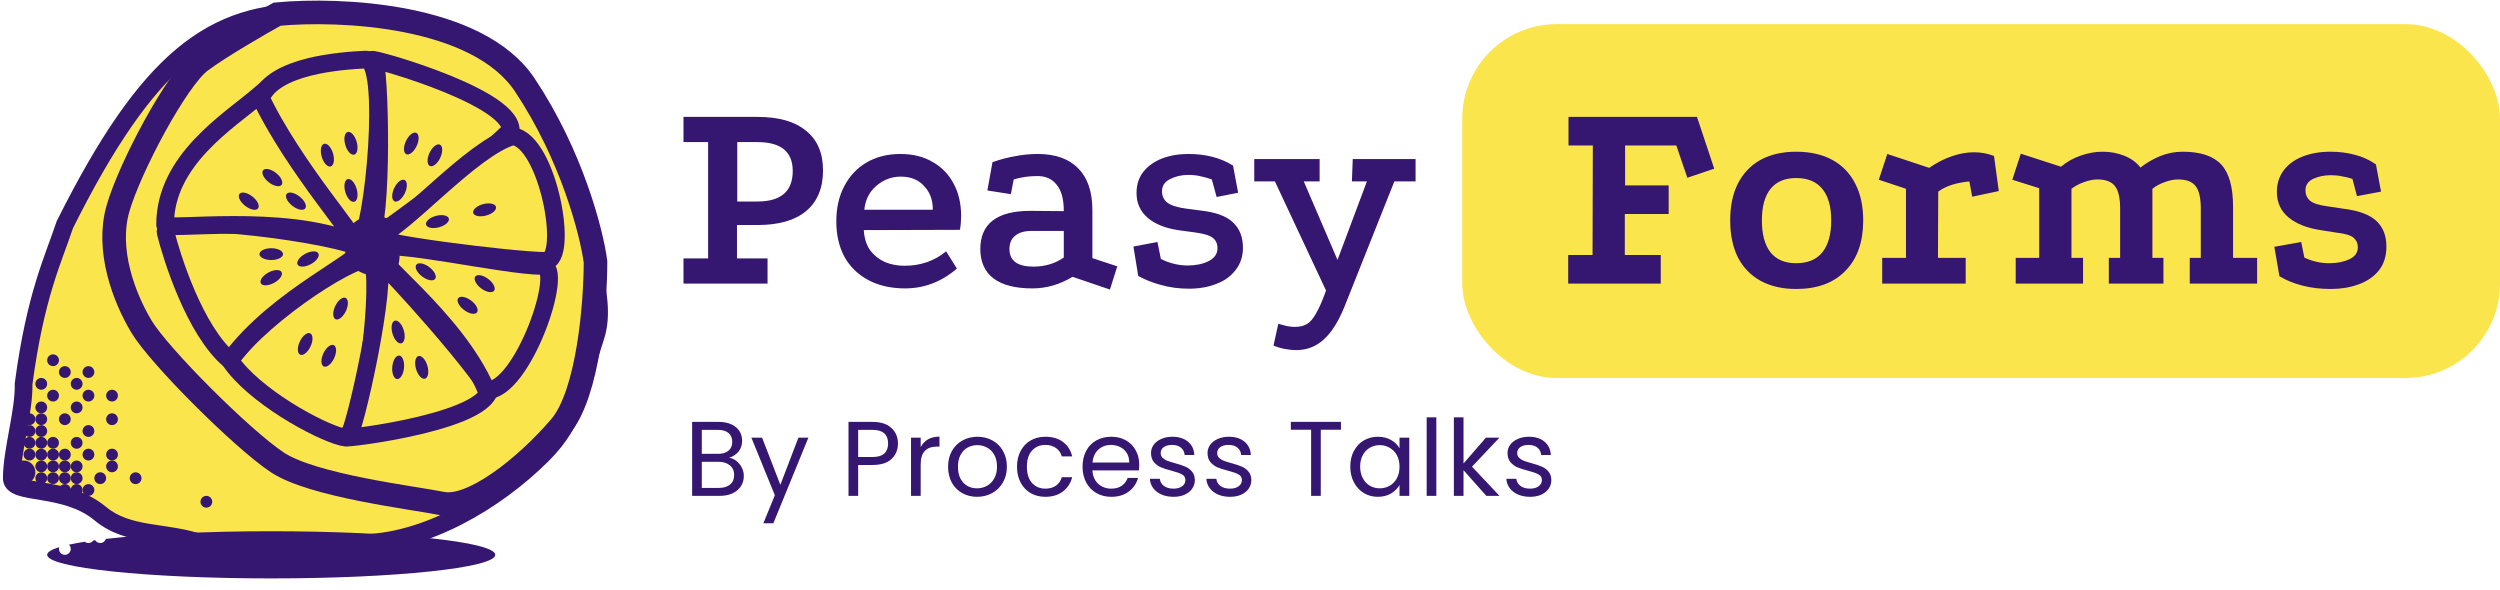 <svg width="212" height="50" viewBox="0 0 212 50" fill="none" xmlns="http://www.w3.org/2000/svg">
<path d="M64.248 9.913C66.04 9.913 67.408 10.305 68.352 11.089C69.312 11.857 69.792 12.977 69.792 14.449C69.792 15.953 69.312 17.105 68.352 17.905C67.408 18.689 66.04 19.081 64.248 19.081H62.496V21.913H65.088V24.049H57.96V21.913H60.048V12.049H57.96V9.913H64.248ZM64.224 17.089C66.224 17.089 67.224 16.225 67.224 14.497C67.224 12.865 66.224 12.049 64.224 12.049H62.52V17.089H64.224ZM81.143 22.777C80.471 23.353 79.767 23.777 79.031 24.049C78.311 24.321 77.551 24.457 76.751 24.457C75.567 24.457 74.535 24.225 73.655 23.761C72.775 23.297 72.095 22.641 71.615 21.793C71.151 20.929 70.919 19.921 70.919 18.769C70.919 17.633 71.143 16.641 71.591 15.793C72.039 14.929 72.671 14.257 73.487 13.777C74.319 13.297 75.271 13.057 76.343 13.057C77.399 13.057 78.311 13.281 79.079 13.729C79.847 14.161 80.439 14.769 80.855 15.553C81.287 16.337 81.503 17.257 81.503 18.313C81.503 18.489 81.495 18.681 81.479 18.889C81.463 19.097 81.439 19.297 81.407 19.489L73.247 19.513C73.295 20.217 73.479 20.793 73.799 21.241C74.135 21.673 74.551 22.001 75.047 22.225C75.559 22.433 76.111 22.537 76.703 22.537C77.391 22.537 78.031 22.433 78.623 22.225C79.215 22.017 79.751 21.713 80.231 21.313L81.143 22.777ZM79.103 17.785C79.103 16.953 78.855 16.281 78.359 15.769C77.879 15.241 77.223 14.977 76.391 14.977C75.607 14.977 74.911 15.241 74.303 15.769C73.711 16.281 73.375 16.953 73.295 17.785H79.103ZM90.954 23.473C89.866 24.129 88.73 24.457 87.546 24.457C86.106 24.457 85.01 24.177 84.258 23.617C83.522 23.057 83.146 22.241 83.13 21.169C83.114 18.977 84.53 17.881 87.378 17.881L90.21 17.905C90.21 16.897 90.01 16.153 89.61 15.673C89.226 15.177 88.682 14.929 87.978 14.929C87.61 14.929 87.258 14.953 86.922 15.001C86.586 15.049 86.266 15.121 85.962 15.217L85.722 16.465L83.73 16.153L84.162 13.753C84.786 13.529 85.418 13.361 86.058 13.249C86.698 13.121 87.338 13.057 87.978 13.057C89.498 13.057 90.65 13.465 91.434 14.281C92.234 15.081 92.634 16.265 92.634 17.833V21.889L94.746 22.585L94.122 24.553L90.954 23.473ZM87.45 19.585C86.858 19.585 86.402 19.721 86.082 19.993C85.762 20.249 85.602 20.625 85.602 21.121C85.602 22.113 86.282 22.609 87.642 22.609C88.602 22.609 89.458 22.353 90.21 21.841V19.585H87.45ZM102.762 15.217C102.458 15.105 102.146 15.017 101.826 14.953C101.522 14.873 101.17 14.833 100.77 14.833C100.194 14.833 99.674 14.953 99.21 15.193C98.762 15.417 98.538 15.761 98.538 16.225C98.538 16.625 98.69 16.945 98.994 17.185C99.314 17.425 99.842 17.593 100.578 17.689L101.85 17.857C103.114 18.001 104.018 18.337 104.562 18.865C105.122 19.393 105.402 20.105 105.402 21.001C105.402 21.737 105.194 22.369 104.778 22.897C104.378 23.425 103.834 23.817 103.146 24.073C102.458 24.345 101.69 24.481 100.842 24.481C99.978 24.481 99.186 24.377 98.466 24.169C97.746 23.977 97.098 23.721 96.522 23.401L96.114 20.905L98.154 20.521L98.442 21.961C98.794 22.137 99.162 22.273 99.546 22.369C99.93 22.465 100.322 22.513 100.722 22.513C101.394 22.513 101.978 22.393 102.474 22.153C102.986 21.897 103.242 21.529 103.242 21.049C103.242 20.665 103.106 20.369 102.834 20.161C102.562 19.953 102.05 19.801 101.298 19.705L100.05 19.537C98.882 19.377 97.978 19.025 97.338 18.481C96.698 17.937 96.378 17.233 96.378 16.369C96.378 15.665 96.57 15.065 96.954 14.569C97.354 14.073 97.882 13.697 98.538 13.441C99.21 13.185 99.954 13.057 100.77 13.057C101.506 13.057 102.186 13.137 102.81 13.297C103.434 13.457 104.018 13.705 104.562 14.041L104.994 16.345L103.17 16.705L102.762 15.217ZM109.913 29.689C109.609 29.689 109.297 29.657 108.977 29.593C108.673 29.545 108.345 29.449 107.993 29.305L108.401 27.457C108.673 27.537 108.913 27.601 109.121 27.649C109.345 27.697 109.569 27.721 109.793 27.721C110.209 27.721 110.553 27.641 110.825 27.481C111.097 27.321 111.353 27.025 111.593 26.593C111.849 26.161 112.121 25.545 112.409 24.745L115.913 15.385H114.641L114.713 13.489H120.041V15.385H118.241L114.017 25.993C113.505 27.257 112.921 28.185 112.265 28.777C111.609 29.385 110.825 29.689 109.913 29.689ZM112.937 25.681L108.113 15.385H106.361V13.489H111.905V15.385H110.561L113.993 23.377L112.937 25.681Z" fill="#351771"/>
<rect x="124" y="2.049" width="88" height="30" rx="8" fill="#FBE54D"/>
<path d="M133.008 9.913H143.904L145.368 14.305L143.088 15.073L142.152 12.337H137.808V15.721H141.504V18.145H137.784V21.625H140.832V24.049H132.984V21.625H135.048L135.072 12.337H133.008V9.913ZM152.312 12.865C153.512 12.865 154.536 13.097 155.384 13.561C156.232 14.025 156.88 14.697 157.328 15.577C157.776 16.441 158 17.481 158 18.697C158 20.521 157.496 21.945 156.488 22.969C155.496 23.993 154.104 24.505 152.312 24.505C151.144 24.505 150.136 24.273 149.288 23.809C148.456 23.345 147.816 22.681 147.368 21.817C146.936 20.937 146.72 19.897 146.72 18.697C146.72 17.481 146.936 16.441 147.368 15.577C147.816 14.697 148.456 14.025 149.288 13.561C150.136 13.097 151.144 12.865 152.312 12.865ZM152.312 15.097C151.352 15.097 150.624 15.409 150.128 16.033C149.648 16.641 149.408 17.529 149.408 18.697C149.408 19.865 149.648 20.761 150.128 21.385C150.624 22.009 151.352 22.321 152.312 22.321C153.304 22.321 154.048 22.009 154.544 21.385C155.04 20.761 155.288 19.865 155.288 18.697C155.288 17.529 155.04 16.641 154.544 16.033C154.048 15.409 153.304 15.097 152.312 15.097ZM163.595 14.233C164.251 13.785 164.891 13.457 165.515 13.249C166.155 13.025 166.779 12.913 167.387 12.913C167.995 12.913 168.563 13.017 169.091 13.225L169.499 16.201L167.243 16.681L167.003 15.385C166.475 15.433 165.979 15.529 165.515 15.673C165.067 15.817 164.683 16.009 164.363 16.249L164.339 21.865H166.691V24.049H159.611V21.865H161.627V16.009L159.323 15.241L160.043 13.057L163.595 14.233ZM170.932 24.049V21.865H172.924V15.961L170.644 15.241L171.364 13.033L174.772 14.137C175.268 13.721 175.82 13.409 176.428 13.201C177.052 12.977 177.676 12.865 178.3 12.865C178.956 12.865 179.564 12.977 180.124 13.201C180.7 13.425 181.164 13.761 181.516 14.209C181.996 13.825 182.54 13.505 183.148 13.249C183.772 12.993 184.42 12.865 185.092 12.865C186.596 12.865 187.684 13.225 188.356 13.945C189.028 14.665 189.364 15.865 189.364 17.545V21.865H191.404V24.049H185.692V21.865H186.628V17.689C186.628 16.793 186.484 16.161 186.196 15.793C185.908 15.409 185.412 15.217 184.708 15.217C184.34 15.217 183.948 15.297 183.532 15.457C183.132 15.601 182.796 15.785 182.524 16.009V21.865H183.46V24.049H178.828V21.865H179.788V17.689C179.788 16.793 179.644 16.161 179.356 15.793C179.068 15.409 178.572 15.217 177.868 15.217C177.5 15.217 177.108 15.297 176.692 15.457C176.292 15.601 175.948 15.785 175.66 16.009V21.865H176.644V24.049H170.932ZM199.488 15.169C199.2 15.073 198.904 15.001 198.6 14.953C198.312 14.889 198 14.857 197.664 14.857C197.104 14.857 196.6 14.961 196.152 15.169C195.72 15.377 195.504 15.697 195.504 16.129C195.504 16.497 195.632 16.793 195.888 17.017C196.144 17.241 196.64 17.401 197.376 17.497L198.816 17.713C200.064 17.873 200.968 18.217 201.528 18.745C202.088 19.273 202.368 19.993 202.368 20.905C202.368 21.721 202.152 22.401 201.72 22.945C201.288 23.473 200.712 23.865 199.992 24.121C199.288 24.377 198.512 24.505 197.664 24.505C196.768 24.505 195.96 24.409 195.24 24.217C194.536 24.041 193.888 23.777 193.296 23.425L192.864 20.929L195.144 20.521L195.408 21.841C195.744 22.001 196.088 22.121 196.44 22.201C196.792 22.281 197.152 22.321 197.52 22.321C198.176 22.321 198.744 22.209 199.224 21.985C199.704 21.761 199.944 21.425 199.944 20.977C199.944 20.641 199.824 20.369 199.584 20.161C199.344 19.953 198.864 19.809 198.144 19.729L196.776 19.513C195.624 19.337 194.72 18.977 194.064 18.433C193.408 17.889 193.08 17.169 193.08 16.273C193.08 15.569 193.272 14.961 193.656 14.449C194.04 13.937 194.576 13.545 195.264 13.273C195.952 13.001 196.736 12.865 197.616 12.865C198.368 12.865 199.064 12.953 199.704 13.129C200.344 13.289 200.936 13.561 201.48 13.945L201.912 16.249L199.872 16.633L199.488 15.169Z" fill="#351771"/>
<path d="M61.834 38.818C62.062 38.854 62.269 38.947 62.455 39.097C62.647 39.247 62.797 39.433 62.905 39.655C63.019 39.877 63.076 40.114 63.076 40.366C63.076 40.684 62.995 40.972 62.833 41.23C62.671 41.482 62.434 41.683 62.122 41.833C61.816 41.977 61.453 42.049 61.033 42.049H58.693V35.776H60.943C61.369 35.776 61.732 35.848 62.032 35.992C62.332 36.13 62.557 36.319 62.707 36.559C62.857 36.799 62.932 37.069 62.932 37.369C62.932 37.741 62.83 38.05 62.626 38.296C62.428 38.536 62.164 38.71 61.834 38.818ZM59.512 38.485H60.889C61.273 38.485 61.57 38.395 61.78 38.215C61.99 38.035 62.095 37.786 62.095 37.468C62.095 37.15 61.99 36.901 61.78 36.721C61.57 36.541 61.267 36.451 60.871 36.451H59.512V38.485ZM60.961 41.374C61.369 41.374 61.687 41.278 61.915 41.086C62.143 40.894 62.257 40.627 62.257 40.285C62.257 39.937 62.137 39.664 61.897 39.466C61.657 39.262 61.336 39.16 60.934 39.16H59.512V41.374H60.961ZM68.55 37.117L65.581 44.371H64.734L65.707 41.995L63.718 37.117H64.626L66.174 41.113L67.704 37.117H68.55ZM76.147 37.612C76.147 38.134 75.967 38.569 75.607 38.917C75.253 39.259 74.71 39.43 73.978 39.43H72.772V42.049H71.953V35.776H73.978C74.686 35.776 75.223 35.947 75.589 36.289C75.961 36.631 76.147 37.072 76.147 37.612ZM73.978 38.755C74.434 38.755 74.77 38.656 74.986 38.458C75.202 38.26 75.31 37.978 75.31 37.612C75.31 36.838 74.866 36.451 73.978 36.451H72.772V38.755H73.978ZM78.074 37.918C78.218 37.636 78.422 37.417 78.686 37.261C78.956 37.105 79.283 37.027 79.667 37.027V37.873H79.451C78.533 37.873 78.074 38.371 78.074 39.367V42.049H77.255V37.117H78.074V37.918ZM82.854 42.13C82.392 42.13 81.972 42.025 81.594 41.815C81.222 41.605 80.928 41.308 80.712 40.924C80.502 40.534 80.397 40.084 80.397 39.574C80.397 39.07 80.505 38.626 80.721 38.242C80.943 37.852 81.243 37.555 81.621 37.351C81.999 37.141 82.422 37.036 82.89 37.036C83.358 37.036 83.781 37.141 84.159 37.351C84.537 37.555 84.834 37.849 85.05 38.233C85.272 38.617 85.383 39.064 85.383 39.574C85.383 40.084 85.269 40.534 85.041 40.924C84.819 41.308 84.516 41.605 84.132 41.815C83.748 42.025 83.322 42.13 82.854 42.13ZM82.854 41.41C83.148 41.41 83.424 41.341 83.682 41.203C83.94 41.065 84.147 40.858 84.303 40.582C84.465 40.306 84.546 39.97 84.546 39.574C84.546 39.178 84.468 38.842 84.312 38.566C84.156 38.29 83.952 38.086 83.7 37.954C83.448 37.816 83.175 37.747 82.881 37.747C82.581 37.747 82.305 37.816 82.053 37.954C81.807 38.086 81.609 38.29 81.459 38.566C81.309 38.842 81.234 39.178 81.234 39.574C81.234 39.976 81.306 40.315 81.45 40.591C81.6 40.867 81.798 41.074 82.044 41.212C82.29 41.344 82.56 41.41 82.854 41.41ZM86.243 39.574C86.243 39.064 86.345 38.62 86.549 38.242C86.753 37.858 87.035 37.561 87.395 37.351C87.761 37.141 88.178 37.036 88.646 37.036C89.252 37.036 89.75 37.183 90.14 37.477C90.536 37.771 90.797 38.179 90.923 38.701H90.041C89.957 38.401 89.792 38.164 89.546 37.99C89.306 37.816 89.006 37.729 88.646 37.729C88.178 37.729 87.8 37.891 87.512 38.215C87.224 38.533 87.08 38.986 87.08 39.574C87.08 40.168 87.224 40.627 87.512 40.951C87.8 41.275 88.178 41.437 88.646 41.437C89.006 41.437 89.306 41.353 89.546 41.185C89.786 41.017 89.951 40.777 90.041 40.465H90.923C90.791 40.969 90.527 41.374 90.131 41.68C89.735 41.98 89.24 42.13 88.646 42.13C88.178 42.13 87.761 42.025 87.395 41.815C87.035 41.605 86.753 41.308 86.549 40.924C86.345 40.54 86.243 40.09 86.243 39.574ZM96.606 39.394C96.606 39.55 96.597 39.715 96.579 39.889H92.637C92.667 40.375 92.832 40.756 93.132 41.032C93.438 41.302 93.807 41.437 94.239 41.437C94.593 41.437 94.887 41.356 95.121 41.194C95.361 41.026 95.529 40.804 95.625 40.528H96.507C96.375 41.002 96.111 41.389 95.715 41.689C95.319 41.983 94.827 42.13 94.239 42.13C93.771 42.13 93.351 42.025 92.979 41.815C92.613 41.605 92.325 41.308 92.115 40.924C91.905 40.534 91.8 40.084 91.8 39.574C91.8 39.064 91.902 38.617 92.106 38.233C92.31 37.849 92.595 37.555 92.961 37.351C93.333 37.141 93.759 37.036 94.239 37.036C94.707 37.036 95.121 37.138 95.481 37.342C95.841 37.546 96.117 37.828 96.309 38.188C96.507 38.542 96.606 38.944 96.606 39.394ZM95.76 39.223C95.76 38.911 95.691 38.644 95.553 38.422C95.415 38.194 95.226 38.023 94.986 37.909C94.752 37.789 94.491 37.729 94.203 37.729C93.789 37.729 93.435 37.861 93.141 38.125C92.853 38.389 92.688 38.755 92.646 39.223H95.76ZM99.523 42.13C99.145 42.13 98.806 42.067 98.506 41.941C98.206 41.809 97.969 41.629 97.795 41.401C97.621 41.167 97.525 40.9 97.507 40.6H98.353C98.377 40.846 98.491 41.047 98.695 41.203C98.905 41.359 99.178 41.437 99.514 41.437C99.826 41.437 100.072 41.368 100.252 41.23C100.432 41.092 100.522 40.918 100.522 40.708C100.522 40.492 100.426 40.333 100.234 40.231C100.042 40.123 99.745 40.018 99.343 39.916C98.977 39.82 98.677 39.724 98.443 39.628C98.215 39.526 98.017 39.379 97.849 39.187C97.687 38.989 97.606 38.731 97.606 38.413C97.606 38.161 97.681 37.93 97.831 37.72C97.981 37.51 98.194 37.345 98.47 37.225C98.746 37.099 99.061 37.036 99.415 37.036C99.961 37.036 100.402 37.174 100.738 37.45C101.074 37.726 101.254 38.104 101.278 38.584H100.459C100.441 38.326 100.336 38.119 100.144 37.963C99.958 37.807 99.706 37.729 99.388 37.729C99.094 37.729 98.86 37.792 98.686 37.918C98.512 38.044 98.425 38.209 98.425 38.413C98.425 38.575 98.476 38.71 98.578 38.818C98.686 38.92 98.818 39.004 98.974 39.07C99.136 39.13 99.358 39.199 99.64 39.277C99.994 39.373 100.282 39.469 100.504 39.565C100.726 39.655 100.915 39.793 101.071 39.979C101.233 40.165 101.317 40.408 101.323 40.708C101.323 40.978 101.248 41.221 101.098 41.437C100.948 41.653 100.735 41.824 100.459 41.95C100.189 42.07 99.877 42.13 99.523 42.13ZM104.315 42.13C103.937 42.13 103.598 42.067 103.298 41.941C102.998 41.809 102.761 41.629 102.587 41.401C102.413 41.167 102.317 40.9 102.299 40.6H103.145C103.169 40.846 103.283 41.047 103.487 41.203C103.697 41.359 103.97 41.437 104.306 41.437C104.618 41.437 104.864 41.368 105.044 41.23C105.224 41.092 105.314 40.918 105.314 40.708C105.314 40.492 105.218 40.333 105.026 40.231C104.834 40.123 104.537 40.018 104.135 39.916C103.769 39.82 103.469 39.724 103.235 39.628C103.007 39.526 102.809 39.379 102.641 39.187C102.479 38.989 102.398 38.731 102.398 38.413C102.398 38.161 102.473 37.93 102.623 37.72C102.773 37.51 102.986 37.345 103.262 37.225C103.538 37.099 103.853 37.036 104.207 37.036C104.753 37.036 105.194 37.174 105.53 37.45C105.866 37.726 106.046 38.104 106.07 38.584H105.251C105.233 38.326 105.128 38.119 104.936 37.963C104.75 37.807 104.498 37.729 104.18 37.729C103.886 37.729 103.652 37.792 103.478 37.918C103.304 38.044 103.217 38.209 103.217 38.413C103.217 38.575 103.268 38.71 103.37 38.818C103.478 38.92 103.61 39.004 103.766 39.07C103.928 39.13 104.15 39.199 104.432 39.277C104.786 39.373 105.074 39.469 105.296 39.565C105.518 39.655 105.707 39.793 105.863 39.979C106.025 40.165 106.109 40.408 106.115 40.708C106.115 40.978 106.04 41.221 105.89 41.437C105.74 41.653 105.527 41.824 105.251 41.95C104.981 42.07 104.669 42.13 104.315 42.13ZM113.712 35.776V36.442H112.002V42.049H111.183V36.442H109.464V35.776H113.712ZM114.504 39.565C114.504 39.061 114.606 38.62 114.81 38.242C115.014 37.858 115.293 37.561 115.647 37.351C116.007 37.141 116.406 37.036 116.844 37.036C117.276 37.036 117.651 37.129 117.969 37.315C118.287 37.501 118.524 37.735 118.68 38.017V37.117H119.508V42.049H118.68V41.131C118.518 41.419 118.275 41.659 117.951 41.851C117.633 42.037 117.261 42.13 116.835 42.13C116.397 42.13 116.001 42.022 115.647 41.806C115.293 41.59 115.014 41.287 114.81 40.897C114.606 40.507 114.504 40.063 114.504 39.565ZM118.68 39.574C118.68 39.202 118.605 38.878 118.455 38.602C118.305 38.326 118.101 38.116 117.843 37.972C117.591 37.822 117.312 37.747 117.006 37.747C116.7 37.747 116.421 37.819 116.169 37.963C115.917 38.107 115.716 38.317 115.566 38.593C115.416 38.869 115.341 39.193 115.341 39.565C115.341 39.943 115.416 40.273 115.566 40.555C115.716 40.831 115.917 41.044 116.169 41.194C116.421 41.338 116.7 41.41 117.006 41.41C117.312 41.41 117.591 41.338 117.843 41.194C118.101 41.044 118.305 40.831 118.455 40.555C118.605 40.273 118.68 39.946 118.68 39.574ZM121.801 35.389V42.049H120.982V35.389H121.801ZM126.041 42.049L124.106 39.871V42.049H123.287V35.389H124.106V39.304L126.005 37.117H127.148L124.826 39.574L127.157 42.049H126.041ZM129.755 42.13C129.377 42.13 129.038 42.067 128.738 41.941C128.438 41.809 128.201 41.629 128.027 41.401C127.853 41.167 127.757 40.9 127.739 40.6H128.585C128.609 40.846 128.723 41.047 128.927 41.203C129.137 41.359 129.41 41.437 129.746 41.437C130.058 41.437 130.304 41.368 130.484 41.23C130.664 41.092 130.754 40.918 130.754 40.708C130.754 40.492 130.658 40.333 130.466 40.231C130.274 40.123 129.977 40.018 129.575 39.916C129.209 39.82 128.909 39.724 128.675 39.628C128.447 39.526 128.249 39.379 128.081 39.187C127.919 38.989 127.838 38.731 127.838 38.413C127.838 38.161 127.913 37.93 128.063 37.72C128.213 37.51 128.426 37.345 128.702 37.225C128.978 37.099 129.293 37.036 129.647 37.036C130.193 37.036 130.634 37.174 130.97 37.45C131.306 37.726 131.486 38.104 131.51 38.584H130.691C130.673 38.326 130.568 38.119 130.376 37.963C130.19 37.807 129.938 37.729 129.62 37.729C129.326 37.729 129.092 37.792 128.918 37.918C128.744 38.044 128.657 38.209 128.657 38.413C128.657 38.575 128.708 38.71 128.81 38.818C128.918 38.92 129.05 39.004 129.206 39.07C129.368 39.13 129.59 39.199 129.872 39.277C130.226 39.373 130.514 39.469 130.736 39.565C130.958 39.655 131.147 39.793 131.303 39.979C131.465 40.165 131.549 40.408 131.555 40.708C131.555 40.978 131.48 41.221 131.33 41.437C131.18 41.653 130.967 41.824 130.691 41.95C130.421 42.07 130.109 42.13 129.755 42.13Z" fill="#351771"/>
<path d="M48.5 17.553C48.167 12.053 44.1 1.454 26.5 1.053C18 0.86 12.5 5.049 5.5 19.049C4.5 22.049 3 25.049 2 32.549C2.058 34.884 1 38.228 1 40.549C1 42.049 5.5 41.049 8.5 43.553C10.89 45.549 14.099 45.02 17.005 46.058C24.005 48.558 25.005 46.058 30.505 46.058C36.005 46.058 42 42.553 46.005 38.558C49.029 35.541 49 33.053 50.5 28.553C51.7 24.953 49 19.553 48.5 17.553Z" fill="#FBE54D"/>
<path d="M26.5 1.053L26.483 1.803L26.5 1.053ZM48.5 17.553L47.751 17.599L47.756 17.668L47.772 17.735L48.5 17.553ZM50.5 28.553L49.788 28.316L49.788 28.316L50.5 28.553ZM46.005 38.558L45.475 38.027L45.475 38.027L46.005 38.558ZM17.005 46.058L17.257 45.351L17.257 45.351L17.005 46.058ZM5.5 19.049L4.829 18.713L4.805 18.761L4.788 18.811L5.5 19.049ZM2 32.549L1.257 32.45L1.249 32.508L1.25 32.567L2 32.549ZM8.5 43.553L8.981 42.977L8.981 42.977L8.5 43.553ZM26.483 1.803C35.125 2 40.339 4.693 43.434 7.911C46.544 11.144 47.593 14.987 47.751 17.599L49.249 17.508C49.074 14.62 47.922 10.413 44.516 6.871C41.094 3.314 35.475 0.507 26.517 0.303L26.483 1.803ZM47.772 17.735C47.909 18.282 48.19 19.043 48.487 19.864C48.791 20.707 49.13 21.661 49.416 22.66C49.999 24.694 50.311 26.749 49.788 28.316L51.212 28.791C51.889 26.758 51.451 24.313 50.858 22.247C50.557 21.195 50.203 20.199 49.898 19.355C49.585 18.488 49.341 17.824 49.228 17.371L47.772 17.735ZM49.788 28.316C48.227 33.001 48.333 35.176 45.475 38.027L46.535 39.089C49.726 35.905 49.773 33.106 51.212 28.791L49.788 28.316ZM45.475 38.027C41.543 41.95 35.727 45.308 30.505 45.308V46.808C36.282 46.808 42.457 43.157 46.535 39.089L45.475 38.027ZM30.505 45.308C27.674 45.308 25.862 45.968 24.19 46.256C22.519 46.544 20.65 46.563 17.257 45.351L16.753 46.764C20.36 48.052 22.491 48.071 24.445 47.734C26.398 47.398 27.836 46.808 30.505 46.808V45.308ZM6.171 19.384C9.658 12.41 12.727 7.975 15.919 5.304C19.071 2.665 22.386 1.71 26.483 1.803L26.517 0.303C22.114 0.203 18.429 1.246 14.956 4.153C11.523 7.028 8.342 11.688 4.829 18.713L6.171 19.384ZM1.75 40.549C1.75 39.472 1.998 38.132 2.26 36.688C2.513 35.29 2.781 33.79 2.75 32.53L1.25 32.567C1.277 33.643 1.045 34.982 0.784 36.42C0.531 37.812 0.25 39.306 0.25 40.549H1.75ZM2.743 32.648C3.731 25.238 5.198 22.328 6.212 19.286L4.788 18.811C3.802 21.77 2.269 24.86 1.257 32.45L2.743 32.648ZM17.257 45.351C15.721 44.803 14.065 44.658 12.684 44.425C11.252 44.184 10.018 43.843 8.981 42.977L8.019 44.129C9.373 45.259 10.938 45.652 12.434 45.904C13.981 46.165 15.383 46.275 16.753 46.764L17.257 45.351ZM8.981 42.977C7.31 41.583 5.248 41.185 3.749 40.935C2.954 40.802 2.384 40.72 1.987 40.587C1.795 40.523 1.726 40.472 1.713 40.459C1.711 40.458 1.724 40.47 1.736 40.497C1.742 40.51 1.746 40.522 1.748 40.532C1.749 40.537 1.749 40.541 1.75 40.544C1.75 40.546 1.75 40.547 1.75 40.548C1.75 40.548 1.75 40.548 1.75 40.548C1.75 40.548 1.75 40.549 1.75 40.549C1.75 40.548 1.75 40.55 1.75 40.549H0.25C0.25 40.955 0.414 41.298 0.686 41.553C0.93 41.782 1.236 41.918 1.513 42.01C2.054 42.191 2.796 42.296 3.501 42.414C5.002 42.665 6.69 43.02 8.019 44.129L8.981 42.977Z" fill="#351771"/>
<path d="M44.5 7.199C40.5 1.199 28.833 0.699 23.5 1.199C22 2.033 18.599 3.999 17 5.199C14.999 6.699 11 14.199 10 17.699C9 21.199 10.5 25.199 12 27.699C13.5 30.199 20.5 37.199 23.5 39.199C26.5 41.199 35 42.199 37.5 42.699C40 43.199 44.5 39.699 47.5 36.199C49.9 33.399 50.5 25.699 50.5 22.199C50.166 19.699 48.5 13.199 44.5 7.199Z" fill="#FBE54D" stroke="#351771" stroke-width="2"/>
<path d="M31.5 22.053C30.7 21.253 22.5 26.387 19.5 30.553C21.5 33.553 27 36.553 29 37.053C31 37.553 32.5 23.053 31.5 22.053Z" fill="#FBE54D" stroke="#351771" stroke-width="1.5"/>
<path d="M32 22.053C31.372 21.111 38.613 28.806 41.499 33.053C40.919 36.038 27.474 37.438 29.5 37.053C30 36.958 33 23.553 32 22.053Z" fill="#FBE54D" stroke="#351771" stroke-width="1.5"/>
<path d="M30.5 21.053C31.298 21.856 23.501 25.053 19.5 30.553C16.5 28.053 14.542 21.727 14.048 19.726C13.555 17.724 29.503 20.05 30.5 21.053Z" fill="#FBE54D" stroke="#351771" stroke-width="1.5"/>
<path d="M32 21.053C31.044 21.657 38.576 26.836 41.25 33.089C44.286 33.261 48 22.553 46 22.553C42.798 22.553 33.196 20.297 32 21.053Z" fill="#FBE54D" stroke="#351771" stroke-width="1.5"/>
<path d="M30.5 20.553C29.56 21.183 24.225 13.058 22.091 8.388C23.163 5.543 28.941 5.156 31 5.053C33.059 4.951 31.675 19.766 30.5 20.553Z" fill="#FBE54D" stroke="#351771" stroke-width="1.5"/>
<path d="M31.273 20.37C30.475 21.172 39.659 14.634 43.315 11.029C43.324 7.988 29.819 4.4 31.732 5.17C32.203 5.36 32.545 19.093 31.273 20.37Z" fill="#FBE54D" stroke="#351771" stroke-width="1.5"/>
<path d="M30 20.553C31.044 20.988 24.856 14.225 22 8.053C19.41 10.262 14 13.553 14 19.053C14 19.605 24 18.053 30 20.553Z" fill="#FBE54D" stroke="#351771" stroke-width="1.5"/>
<path d="M32 20.053C34.213 19.333 40 12.553 43.499 11.553C46.511 11.974 48.319 22.123 46.258 22.123C43.499 22.123 30.655 20.491 32 20.053Z" fill="#FBE54D" stroke="#351771" stroke-width="1.5"/>
<path d="M33.012 19.715C33.012 18.915 30.012 18.439 30.012 20.715C29.811 22.715 32.112 22.715 32.512 22.715H32.512C33.512 22.715 33.012 20.715 33.012 19.715Z" fill="#351771" stroke="#351771" stroke-width="1.5"/>
<circle cx="11.5" cy="40.553" r="0.5" fill="#351771"/>
<circle cx="17.5" cy="42.549" r="0.5" fill="#351771"/>
<circle cx="7.5" cy="41.553" r="0.5" fill="#351771"/>
<circle cx="6.5" cy="41.549" r="0.5" fill="#351771"/>
<circle cx="5.5" cy="41.549" r="0.5" fill="#351771"/>
<circle cx="3.5" cy="35.549" r="0.5" fill="#351771"/>
<circle cx="6.5" cy="37.553" r="0.5" fill="#351771"/>
<circle cx="7.5" cy="36.549" r="0.5" fill="#351771"/>
<circle cx="5.5" cy="35.549" r="0.5" fill="#351771"/>
<circle cx="6.5" cy="34.549" r="0.5" fill="#351771"/>
<circle cx="3.5" cy="34.549" r="0.5" fill="#351771"/>
<circle cx="4.5" cy="33.549" r="0.5" fill="#351771"/>
<circle cx="4.5" cy="30.549" r="0.5" fill="#351771"/>
<circle cx="3.5" cy="36.553" r="0.5" fill="#351771"/>
<circle cx="2.5" cy="36.549" r="0.5" fill="#351771"/>
<circle cx="4.5" cy="37.549" r="0.5" fill="#351771"/>
<circle cx="4.5" cy="39.549" r="0.5" fill="#351771"/>
<circle cx="5.5" cy="40.549" r="0.5" fill="#351771"/>
<circle cx="2.5" cy="37.549" r="0.5" fill="#351771"/>
<circle cx="2.5" cy="35.549" r="0.5" fill="#351771"/>
<circle cx="3.5" cy="38.553" r="0.5" fill="#351771"/>
<circle cx="9.5" cy="33.549" r="0.5" fill="#351771"/>
<circle cx="2" cy="40.049" r="1" fill="#351771"/>
<circle cx="5.5" cy="38.549" r="0.5" fill="#351771"/>
<circle cx="3.5" cy="40.553" r="0.5" fill="#351771"/>
<circle cx="9.5" cy="35.549" r="0.5" fill="#351771"/>
<circle cx="6.5" cy="39.553" r="0.5" fill="#351771"/>
<circle cx="7.5" cy="38.549" r="0.5" fill="#351771"/>
<circle cx="7.5" cy="33.549" r="0.5" fill="#351771"/>
<circle cx="6.5" cy="32.549" r="0.5" fill="#351771"/>
<circle cx="7.5" cy="31.549" r="0.5" fill="#351771"/>
<circle cx="5.5" cy="31.549" r="0.5" fill="#351771"/>
<circle cx="3.5" cy="32.549" r="0.5" fill="#351771"/>
<circle cx="2.5" cy="38.549" r="0.5" fill="#351771"/>
<circle cx="9.5" cy="38.549" r="0.5" fill="#351771"/>
<circle cx="9.5" cy="39.549" r="0.5" fill="#351771"/>
<circle cx="8.5" cy="40.549" r="0.5" fill="#351771"/>
<circle cx="3.5" cy="39.549" r="0.5" fill="#351771"/>
<circle cx="3.5" cy="37.549" r="0.5" fill="#351771"/>
<circle cx="4.5" cy="38.549" r="0.5" fill="#351771"/>
<circle cx="4.5" cy="40.549" r="0.5" fill="#351771"/>
<circle cx="5.5" cy="39.549" r="0.5" fill="#351771"/>
<circle cx="6.5" cy="40.549" r="0.5" fill="#351771"/>
<ellipse cx="23.001" cy="21.549" rx="1" ry="0.5" fill="#351771"/>
<ellipse cx="23" cy="23.549" rx="1" ry="0.5" transform="rotate(-28.297 23 23.549)" fill="#351771"/>
<ellipse cx="26.119" cy="21.963" rx="1" ry="0.5" transform="rotate(-28.297 26.119 21.963)" fill="#351771"/>
<ellipse cx="23.096" cy="15.059" rx="1" ry="0.5" transform="rotate(38.091 23.096 15.059)" fill="#351771"/>
<ellipse cx="25.096" cy="17.059" rx="1" ry="0.5" transform="rotate(38.091 25.096 17.059)" fill="#351771"/>
<ellipse cx="21.096" cy="17.059" rx="1" ry="0.5" transform="rotate(38.091 21.096 17.059)" fill="#351771"/>
<ellipse cx="36.879" cy="13.171" rx="1" ry="0.5" transform="rotate(-64.697 36.879 13.171)" fill="#351771"/>
<ellipse cx="34.879" cy="12.171" rx="1" ry="0.5" transform="rotate(-64.697 34.879 12.171)" fill="#351771"/>
<ellipse cx="33.88" cy="16.167" rx="1" ry="0.5" transform="rotate(-64.697 33.88 16.167)" fill="#351771"/>
<ellipse cx="25.879" cy="29.171" rx="1" ry="0.5" transform="rotate(-64.697 25.879 29.171)" fill="#351771"/>
<ellipse cx="28.88" cy="26.167" rx="1" ry="0.5" transform="rotate(-64.697 28.88 26.167)" fill="#351771"/>
<ellipse cx="27.879" cy="30.171" rx="1" ry="0.5" transform="rotate(-64.697 27.879 30.171)" fill="#351771"/>
<ellipse cx="27.762" cy="13.154" rx="1" ry="0.5" transform="rotate(-106.424 27.762 13.154)" fill="#351771"/>
<ellipse cx="29.763" cy="16.149" rx="1" ry="0.5" transform="rotate(-106.424 29.763 16.149)" fill="#351771"/>
<ellipse cx="29.762" cy="12.153" rx="1" ry="0.5" transform="rotate(-106.424 29.762 12.153)" fill="#351771"/>
<ellipse cx="41.1" cy="24.054" rx="1" ry="0.5" transform="rotate(36.979 41.1 24.054)" fill="#351771"/>
<ellipse cx="39.652" cy="25.888" rx="1" ry="0.5" transform="rotate(36.979 39.652 25.888)" fill="#351771"/>
<ellipse cx="36.101" cy="23.05" rx="1" ry="0.5" transform="rotate(36.979 36.101 23.05)" fill="#351771"/>
<ellipse cx="33.762" cy="28.153" rx="1" ry="0.5" transform="rotate(-106.424 33.762 28.153)" fill="#351771"/>
<ellipse cx="35.762" cy="31.154" rx="1" ry="0.5" transform="rotate(-106.424 35.762 31.154)" fill="#351771"/>
<ellipse cx="33.763" cy="31.149" rx="1" ry="0.5" transform="rotate(-84.777 33.763 31.149)" fill="#351771"/>
<ellipse cx="41.095" cy="17.795" rx="1" ry="0.5" transform="rotate(-15 41.095 17.795)" fill="#351771"/>
<ellipse cx="37.096" cy="18.791" rx="1" ry="0.5" transform="rotate(-15 37.096 18.791)" fill="#351771"/>
<path fill-rule="evenodd" clip-rule="evenodd" d="M5.023 46.4C4.36 46.603 4 46.822 4 47.049C4 48.153 12.507 49.049 23 49.049C33.493 49.049 42 48.153 42 47.049C42 45.944 33.493 45.049 23 45.049C17.447 45.049 12.451 45.3 8.977 45.699C8.913 45.902 8.724 46.049 8.5 46.049C8.32 46.049 8.162 45.954 8.074 45.811C8.019 45.818 7.965 45.826 7.911 45.833C7.821 45.964 7.67 46.049 7.5 46.049C7.382 46.049 7.273 46.008 7.188 45.94C6.988 45.971 6.796 46.003 6.613 46.036C6.597 46.04 6.581 46.042 6.565 46.045C6.308 46.091 6.068 46.139 5.846 46.188C5.941 46.279 6 46.407 6 46.549C6 46.825 5.776 47.049 5.5 47.049C5.224 47.049 5 46.825 5 46.549C5 46.497 5.008 46.447 5.023 46.4Z" fill="#351771"/>
</svg>
